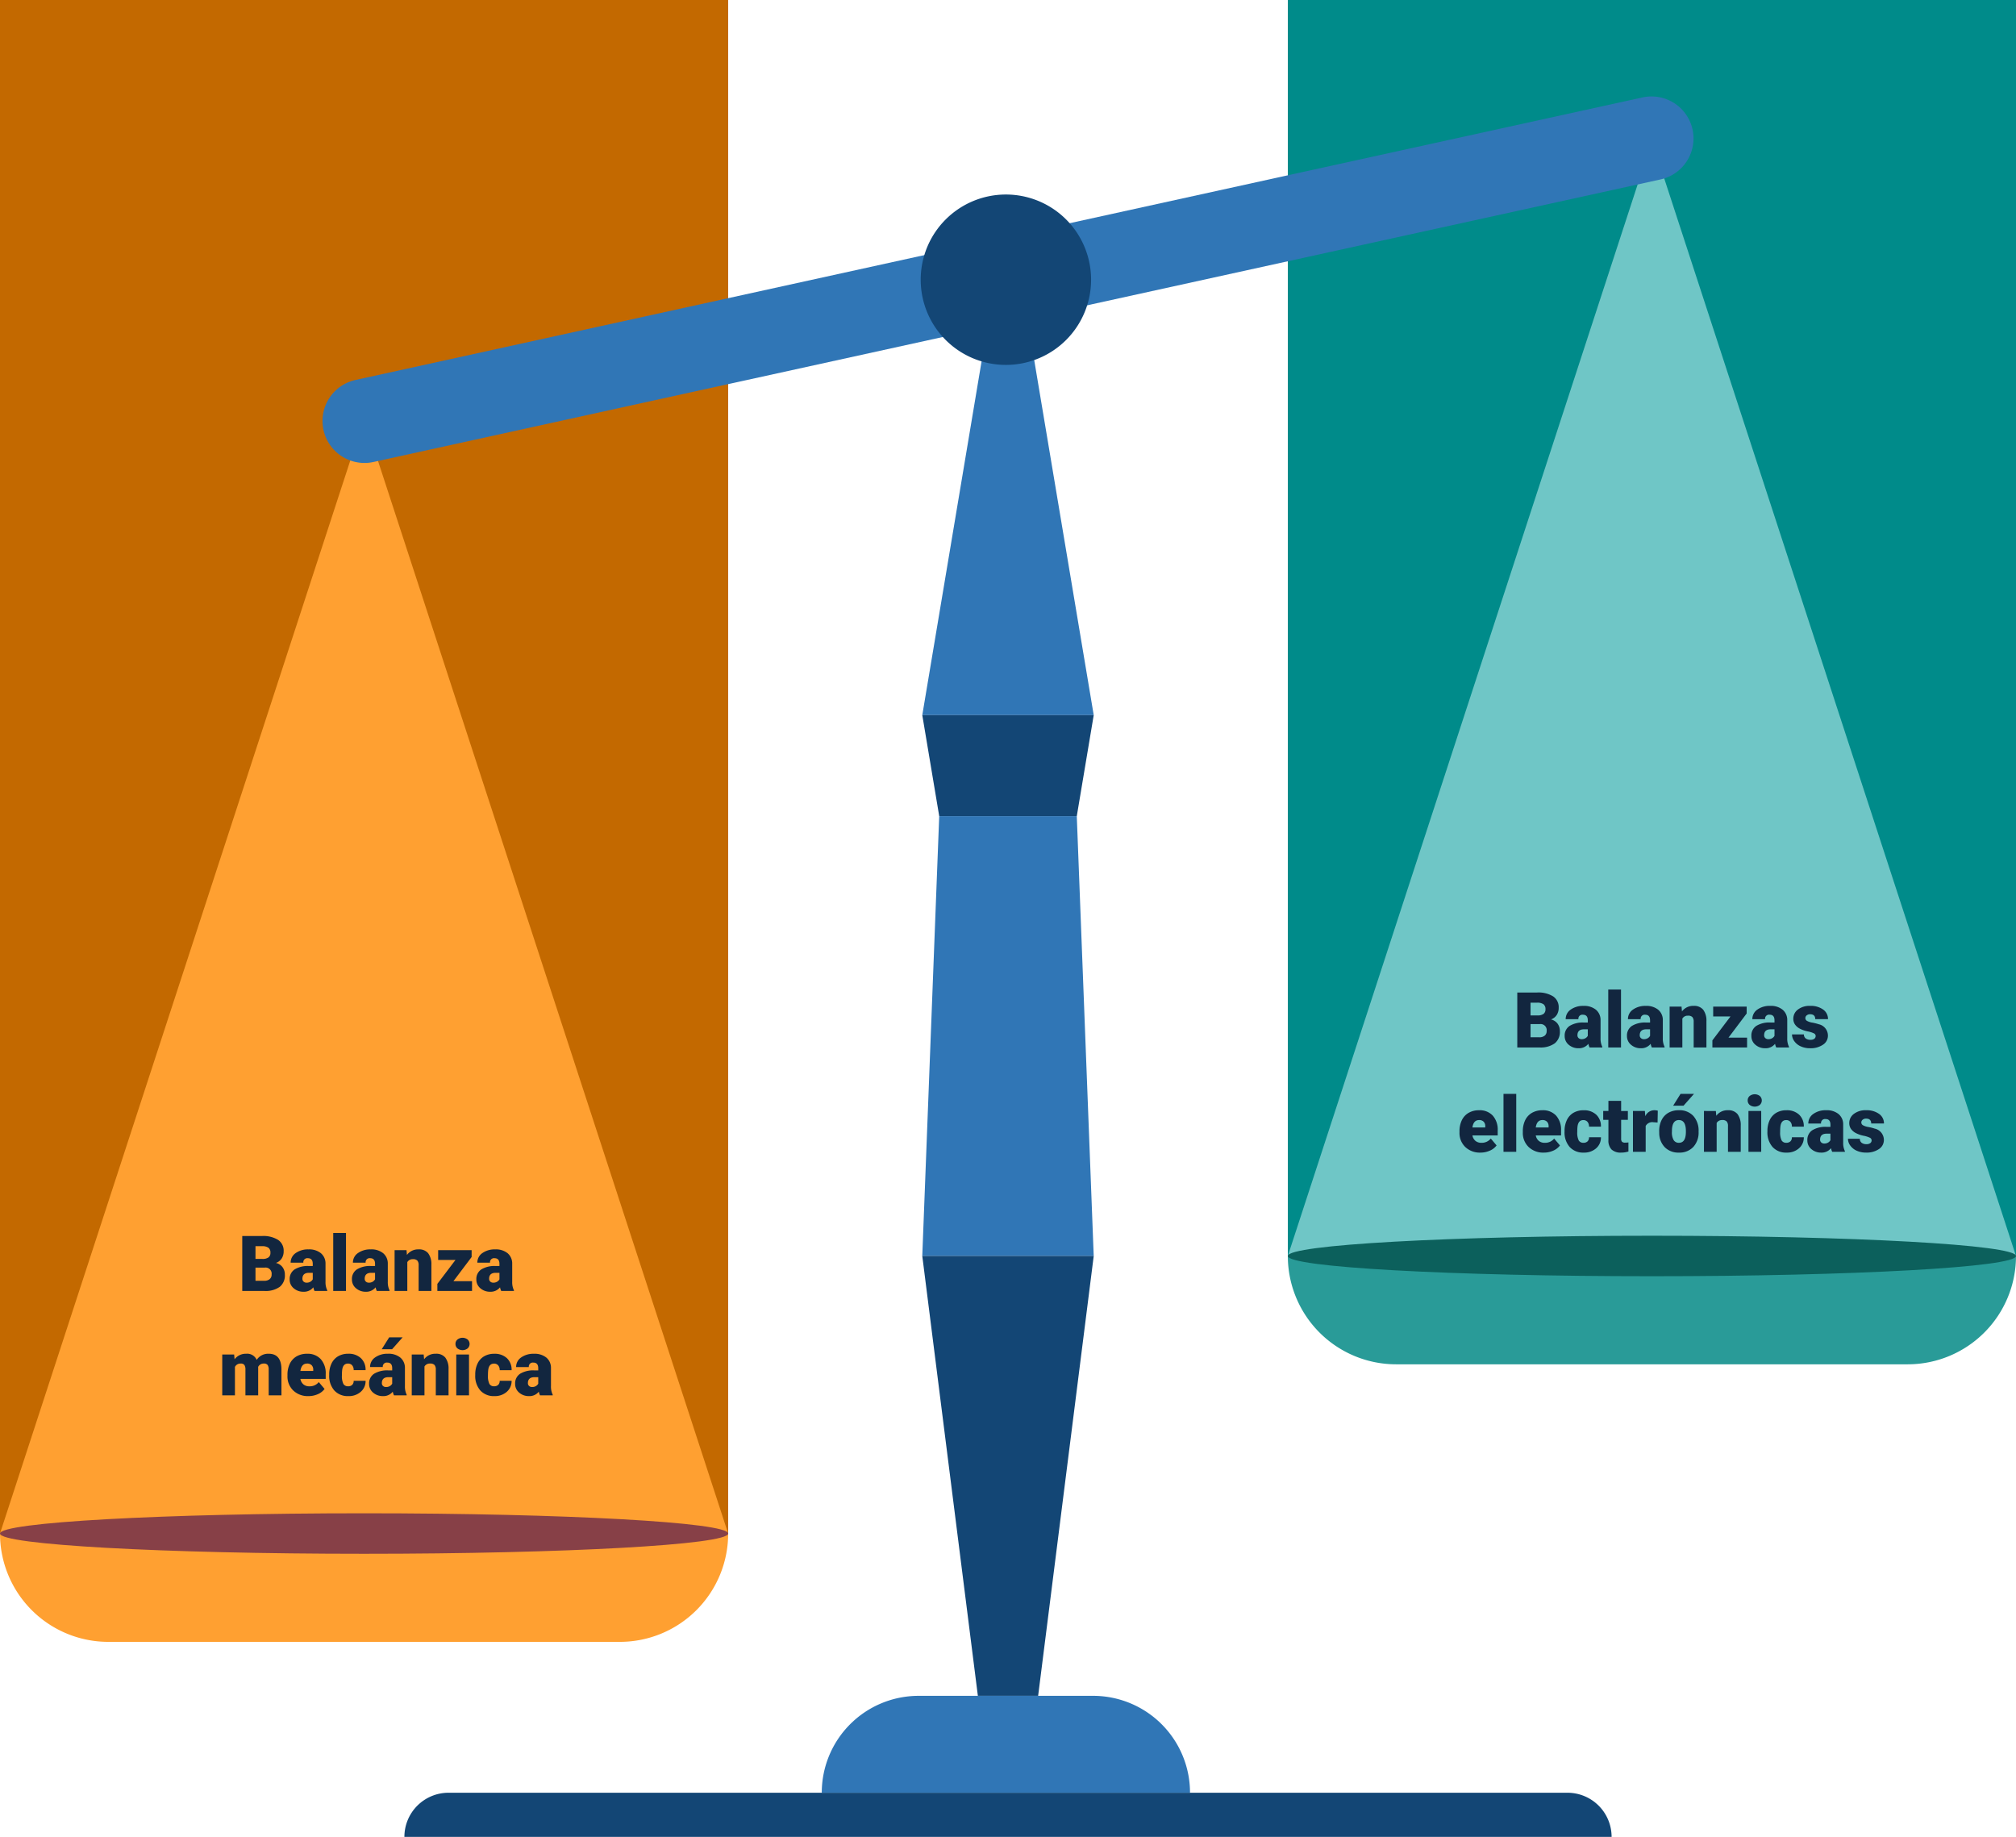 <svg xmlns="http://www.w3.org/2000/svg" width="521.583" height="475.238" viewBox="0 0 521.583 475.238">
  <g id="Grupo_1013263" data-name="Grupo 1013263" transform="translate(-542 -1770)">
    <path id="Trazado_716103" data-name="Trazado 716103" d="M0,0H188.393V396.754H0Z" transform="translate(542 1770)" fill="#c36900"/>
    <path id="Trazado_713742" data-name="Trazado 713742" d="M279.781,660.105l-94.2,288.541H373.978Z" transform="translate(356.415 1218.108)" fill="#ffa031"/>
    <path id="Trazado_713743" data-name="Trazado 713743" d="M345.952,976.671H213.61a28.025,28.025,0,0,1-28.025-28.025H373.978A28.026,28.026,0,0,1,345.952,976.671Z" transform="translate(356.415 1218.108)" fill="#ffa031"/>
    <path id="Trazado_716104" data-name="Trazado 716104" d="M94.2,0c52.023,0,94.2,2.345,94.2,5.238s-42.173,5.238-94.2,5.238S0,8.131,0,5.238,42.173,0,94.2,0Z" transform="translate(542 2161.516)" fill="#874047"/>
    <path id="Trazado_716105" data-name="Trazado 716105" d="M0,0H188.393V324.948H0Z" transform="translate(875.19 1770)" fill="#008b8a"/>
    <path id="Trazado_713744" data-name="Trazado 713744" d="M612.972,588.3l-94.2,288.541H707.168Z" transform="translate(356.415 1218.108)" fill="#6fc6c6"/>
    <path id="Trazado_713745" data-name="Trazado 713745" d="M679.143,904.865H546.8a28.026,28.026,0,0,1-28.025-28.026H707.168A28.026,28.026,0,0,1,679.143,904.865Z" transform="translate(356.415 1218.108)" fill="#299b98"/>
    <path id="Trazado_716106" data-name="Trazado 716106" d="M94.2,0c52.023,0,94.2,2.345,94.2,5.238s-42.173,5.238-94.2,5.238S0,8.131,0,5.238,42.173,0,94.2,0Z" transform="translate(875.19 2089.709)" fill="#0c605c"/>
    <path id="Trazado_713746" data-name="Trazado 713746" d="M615.2,598.317l-332.983,73.1a10.86,10.86,0,0,1-12.937-8.279h0a10.861,10.861,0,0,1,8.279-12.938l332.983-73.1a10.861,10.861,0,0,1,12.938,8.279h0A10.862,10.862,0,0,1,615.2,598.317Z" transform="translate(356.415 1218.108)" fill="#3076b6"/>
    <path id="Trazado_713747" data-name="Trazado 713747" d="M424.2,736.905h44.355L446.377,604.588Z" transform="translate(356.415 1218.108)" fill="#3076b6"/>
    <path id="Trazado_716107" data-name="Trazado 716107" d="M22.041,0A22.041,22.041,0,1,1,0,22.041,22.041,22.041,0,0,1,22.041,0Z" transform="translate(780.206 1820.326)" fill="#134675"/>
    <path id="Trazado_713748" data-name="Trazado 713748" d="M464.173,763.042l4.381-26.138H424.2l4.381,26.138Z" transform="translate(356.415 1218.108)" fill="#134675"/>
    <path id="Trazado_713749" data-name="Trazado 713749" d="M428.58,763.042l-4.381,113.8h44.355l-4.381-113.8Z" transform="translate(356.415 1218.108)" fill="#3076b6"/>
    <path id="Trazado_713750" data-name="Trazado 713750" d="M454.173,990.636l14.381-113.8H424.2l14.381,113.8Z" transform="translate(356.415 1218.108)" fill="#134675"/>
    <path id="Trazado_716108" data-name="Trazado 716108" d="M25.072,0H70.2A25.072,25.072,0,0,1,95.275,25.072H0A25.072,25.072,0,0,1,25.072,0Z" transform="translate(754.609 2208.744)" fill="#3076b6"/>
    <path id="Trazado_713751" data-name="Trazado 713751" d="M602.541,1027.13H290.212a11.422,11.422,0,0,1,11.422-11.422H591.119a11.422,11.422,0,0,1,11.422,11.422Z" transform="translate(356.415 1218.108)" fill="#134675"/>
    <path id="Trazado_716109" data-name="Trazado 716109" d="M-37.324,0V-14.219h5.107a7.232,7.232,0,0,1,4.175,1.006,3.347,3.347,0,0,1,1.431,2.92,3.383,3.383,0,0,1-.508,1.885,2.959,2.959,0,0,1-1.494,1.152A3,3,0,0,1-26.9-6.162a3.18,3.18,0,0,1,.6,1.953,3.765,3.765,0,0,1-1.323,3.14A6.3,6.3,0,0,1-31.553,0ZM-33.9-6.045v3.408h2.246a2.136,2.136,0,0,0,1.426-.425,1.487,1.487,0,0,0,.5-1.2,1.576,1.576,0,0,0-1.768-1.787Zm0-2.246h1.787a2.539,2.539,0,0,0,1.6-.411,1.46,1.46,0,0,0,.479-1.185,1.533,1.533,0,0,0-.518-1.3,2.77,2.77,0,0,0-1.67-.4H-33.9ZM-18.623,0a3.716,3.716,0,0,1-.312-.947A3.06,3.06,0,0,1-21.475.2a3.749,3.749,0,0,1-2.539-.9,2.875,2.875,0,0,1-1.045-2.271,2.955,2.955,0,0,1,1.27-2.6A6.468,6.468,0,0,1-20.1-6.455h1.016v-.559q0-1.462-1.26-1.462a1.03,1.03,0,0,0-1.172,1.158H-24.8a2.95,2.95,0,0,1,1.3-2.487,5.479,5.479,0,0,1,3.325-.956,4.8,4.8,0,0,1,3.193.986,3.429,3.429,0,0,1,1.2,2.705v4.678a4.79,4.79,0,0,0,.449,2.227V0Zm-2.061-2.148a1.836,1.836,0,0,0,1.021-.264,1.653,1.653,0,0,0,.581-.6V-4.7h-.957q-1.719,0-1.719,1.543a.942.942,0,0,0,.3.728A1.1,1.1,0,0,0-20.684-2.148ZM-10.488,0h-3.3V-15h3.3ZM-2.51,0a3.716,3.716,0,0,1-.312-.947A3.06,3.06,0,0,1-5.361.2,3.749,3.749,0,0,1-7.9-.708,2.875,2.875,0,0,1-8.945-2.979a2.955,2.955,0,0,1,1.27-2.6,6.468,6.468,0,0,1,3.691-.879h1.016v-.559q0-1.462-1.26-1.462A1.03,1.03,0,0,0-5.4-7.319H-8.691a2.95,2.95,0,0,1,1.3-2.487,5.479,5.479,0,0,1,3.325-.956,4.8,4.8,0,0,1,3.193.986A3.429,3.429,0,0,1,.332-7.07v4.678A4.79,4.79,0,0,0,.781-.166V0ZM-4.57-2.148A1.836,1.836,0,0,0-3.55-2.412a1.653,1.653,0,0,0,.581-.6V-4.7h-.957q-1.719,0-1.719,1.543a.942.942,0,0,0,.3.728A1.1,1.1,0,0,0-4.57-2.148Zm9.746-8.418.107,1.24A3.583,3.583,0,0,1,8.3-10.762a3.015,3.015,0,0,1,2.466.986,4.7,4.7,0,0,1,.845,2.969V0h-3.3V-6.67a1.783,1.783,0,0,0-.322-1.177,1.491,1.491,0,0,0-1.172-.376,1.569,1.569,0,0,0-1.436.762V0H2.09V-10.566ZM17.314-2.539h4.814V0H13.154V-1.836l4.688-6.191H13.359v-2.539h8.662v1.777ZM29.678,0a3.716,3.716,0,0,1-.312-.947A3.06,3.06,0,0,1,26.826.2a3.749,3.749,0,0,1-2.539-.9,2.875,2.875,0,0,1-1.045-2.271,2.955,2.955,0,0,1,1.27-2.6A6.468,6.468,0,0,1,28.2-6.455h1.016v-.559q0-1.462-1.26-1.462a1.03,1.03,0,0,0-1.172,1.158H23.5a2.95,2.95,0,0,1,1.3-2.487,5.479,5.479,0,0,1,3.325-.956,4.8,4.8,0,0,1,3.193.986,3.429,3.429,0,0,1,1.2,2.705v4.678a4.79,4.79,0,0,0,.449,2.227V0ZM27.617-2.148a1.836,1.836,0,0,0,1.021-.264,1.653,1.653,0,0,0,.581-.6V-4.7h-.957q-1.719,0-1.719,1.543a.942.942,0,0,0,.3.728A1.1,1.1,0,0,0,27.617-2.148ZM-39.419,16.434l.107,1.24a3.633,3.633,0,0,1,3.018-1.436,2.675,2.675,0,0,1,2.705,1.592,3.517,3.517,0,0,1,3.105-1.592q3.213,0,3.3,3.887V27h-3.3V20.33a2.014,2.014,0,0,0-.273-1.182,1.164,1.164,0,0,0-1-.371,1.559,1.559,0,0,0-1.455.869l.01.137V27h-3.3V20.35a2.117,2.117,0,0,0-.264-1.2,1.161,1.161,0,0,0-1.006-.371,1.578,1.578,0,0,0-1.445.869V27H-42.5V16.434ZM-20.19,27.2a5.432,5.432,0,0,1-3.936-1.45,5.008,5.008,0,0,1-1.5-3.774V21.7a6.489,6.489,0,0,1,.6-2.861,4.395,4.395,0,0,1,1.753-1.919,5.292,5.292,0,0,1,2.734-.679,4.574,4.574,0,0,1,3.516,1.382,5.43,5.43,0,0,1,1.289,3.853v1.279H-22.28a2.372,2.372,0,0,0,.771,1.4,2.3,2.3,0,0,0,1.543.508,2.958,2.958,0,0,0,2.441-1.094l1.5,1.777a4.2,4.2,0,0,1-1.743,1.353A5.891,5.891,0,0,1-20.19,27.2Zm-.371-8.418q-1.445,0-1.719,1.914h3.32v-.254a1.63,1.63,0,0,0-.4-1.226A1.593,1.593,0,0,0-20.562,18.777Zm10.615,5.879a1.464,1.464,0,0,0,1.074-.376A1.379,1.379,0,0,0-8.5,23.23h3.086A3.653,3.653,0,0,1-6.66,26.082,4.631,4.631,0,0,1-9.868,27.2,4.689,4.689,0,0,1-13.5,25.75a5.7,5.7,0,0,1-1.328-4v-.137a6.436,6.436,0,0,1,.591-2.827,4.3,4.3,0,0,1,1.7-1.885A5.081,5.081,0,0,1-9.9,16.238a4.573,4.573,0,0,1,3.271,1.143,4.053,4.053,0,0,1,1.211,3.1H-8.5a1.807,1.807,0,0,0-.4-1.26,1.382,1.382,0,0,0-1.074-.439q-1.279,0-1.494,1.631a11.508,11.508,0,0,0-.068,1.426,4.52,4.52,0,0,0,.381,2.207A1.319,1.319,0,0,0-9.946,24.656ZM1.929,27a3.716,3.716,0,0,1-.312-.947A3.06,3.06,0,0,1-.923,27.2a3.749,3.749,0,0,1-2.539-.9,2.875,2.875,0,0,1-1.045-2.271,2.955,2.955,0,0,1,1.27-2.6,6.468,6.468,0,0,1,3.691-.879H1.47v-.559q0-1.462-1.26-1.462A1.03,1.03,0,0,0-.962,19.681H-4.253a2.95,2.95,0,0,1,1.3-2.487,5.479,5.479,0,0,1,3.325-.956,4.8,4.8,0,0,1,3.193.986,3.429,3.429,0,0,1,1.2,2.705v4.678a4.79,4.79,0,0,0,.449,2.227V27ZM-.132,24.852a1.836,1.836,0,0,0,1.021-.264,1.653,1.653,0,0,0,.581-.6V22.3H.513q-1.719,0-1.719,1.543a.942.942,0,0,0,.3.728A1.1,1.1,0,0,0-.132,24.852ZM.688,12H4.165L1.45,15.066l-2.686,0Zm8.926,4.434.107,1.24a3.583,3.583,0,0,1,3.018-1.436,3.015,3.015,0,0,1,2.466.986,4.7,4.7,0,0,1,.845,2.969V27h-3.3V20.33a1.783,1.783,0,0,0-.322-1.177,1.491,1.491,0,0,0-1.172-.376,1.569,1.569,0,0,0-1.436.762V27H6.528V16.434ZM21.343,27h-3.3V16.434h3.3Zm-3.5-13.291a1.469,1.469,0,0,1,.508-1.152,2.159,2.159,0,0,1,2.637,0,1.561,1.561,0,0,1,0,2.3,2.159,2.159,0,0,1-2.637,0A1.469,1.469,0,0,1,17.847,13.709Zm9.99,10.947a1.464,1.464,0,0,0,1.074-.376,1.379,1.379,0,0,0,.371-1.05h3.086a3.653,3.653,0,0,1-1.245,2.852A4.631,4.631,0,0,1,27.915,27.2a4.689,4.689,0,0,1-3.633-1.445,5.7,5.7,0,0,1-1.328-4v-.137a6.436,6.436,0,0,1,.591-2.827,4.3,4.3,0,0,1,1.7-1.885,5.081,5.081,0,0,1,2.637-.659,4.573,4.573,0,0,1,3.271,1.143,4.053,4.053,0,0,1,1.211,3.1H29.282a1.807,1.807,0,0,0-.4-1.26,1.382,1.382,0,0,0-1.074-.439q-1.279,0-1.494,1.631a11.508,11.508,0,0,0-.068,1.426,4.52,4.52,0,0,0,.381,2.207A1.319,1.319,0,0,0,27.837,24.656ZM39.712,27a3.716,3.716,0,0,1-.312-.947A3.06,3.06,0,0,1,36.86,27.2a3.749,3.749,0,0,1-2.539-.9,2.875,2.875,0,0,1-1.045-2.271,2.955,2.955,0,0,1,1.27-2.6,6.468,6.468,0,0,1,3.691-.879h1.016v-.559q0-1.462-1.26-1.462a1.03,1.03,0,0,0-1.172,1.158H33.53a2.95,2.95,0,0,1,1.3-2.487,5.479,5.479,0,0,1,3.325-.956,4.8,4.8,0,0,1,3.193.986,3.429,3.429,0,0,1,1.2,2.705v4.678A4.79,4.79,0,0,0,43,26.834V27Zm-2.061-2.148a1.836,1.836,0,0,0,1.021-.264,1.653,1.653,0,0,0,.581-.6V22.3H38.3q-1.719,0-1.719,1.543a.942.942,0,0,0,.3.728A1.1,1.1,0,0,0,37.651,24.852Z" transform="translate(642 2104)" fill="#12263f"/>
    <path id="Trazado_716110" data-name="Trazado 716110" d="M-42.446,0V-14.219h5.107a7.232,7.232,0,0,1,4.175,1.006,3.347,3.347,0,0,1,1.431,2.92,3.383,3.383,0,0,1-.508,1.885,2.959,2.959,0,0,1-1.494,1.152,3,3,0,0,1,1.709,1.094,3.18,3.18,0,0,1,.6,1.953,3.765,3.765,0,0,1-1.323,3.14A6.3,6.3,0,0,1-36.675,0Zm3.428-6.045v3.408h2.246a2.136,2.136,0,0,0,1.426-.425,1.487,1.487,0,0,0,.5-1.2,1.576,1.576,0,0,0-1.768-1.787Zm0-2.246h1.787a2.539,2.539,0,0,0,1.6-.411,1.46,1.46,0,0,0,.479-1.185,1.533,1.533,0,0,0-.518-1.3,2.77,2.77,0,0,0-1.67-.4h-1.68ZM-23.745,0a3.716,3.716,0,0,1-.312-.947A3.06,3.06,0,0,1-26.6.2a3.749,3.749,0,0,1-2.539-.9,2.875,2.875,0,0,1-1.045-2.271,2.955,2.955,0,0,1,1.27-2.6,6.468,6.468,0,0,1,3.691-.879H-24.2v-.559q0-1.462-1.26-1.462a1.03,1.03,0,0,0-1.172,1.158h-3.291a2.95,2.95,0,0,1,1.3-2.487,5.479,5.479,0,0,1,3.325-.956,4.8,4.8,0,0,1,3.193.986A3.429,3.429,0,0,1-20.9-7.07v4.678a4.79,4.79,0,0,0,.449,2.227V0Zm-2.061-2.148a1.836,1.836,0,0,0,1.021-.264,1.653,1.653,0,0,0,.581-.6V-4.7h-.957q-1.719,0-1.719,1.543a.942.942,0,0,0,.3.728A1.1,1.1,0,0,0-25.806-2.148ZM-15.61,0h-3.3V-15h3.3Zm7.979,0a3.716,3.716,0,0,1-.312-.947A3.06,3.06,0,0,1-10.483.2a3.749,3.749,0,0,1-2.539-.9,2.875,2.875,0,0,1-1.045-2.271,2.955,2.955,0,0,1,1.27-2.6,6.468,6.468,0,0,1,3.691-.879h1.016v-.559q0-1.462-1.26-1.462a1.03,1.03,0,0,0-1.172,1.158h-3.291a2.95,2.95,0,0,1,1.3-2.487,5.479,5.479,0,0,1,3.325-.956,4.8,4.8,0,0,1,3.193.986A3.429,3.429,0,0,1-4.79-7.07v4.678A4.79,4.79,0,0,0-4.341-.166V0ZM-9.692-2.148a1.836,1.836,0,0,0,1.021-.264,1.653,1.653,0,0,0,.581-.6V-4.7h-.957q-1.719,0-1.719,1.543a.942.942,0,0,0,.3.728A1.1,1.1,0,0,0-9.692-2.148ZM.054-10.566l.107,1.24a3.583,3.583,0,0,1,3.018-1.436,3.015,3.015,0,0,1,2.466.986,4.7,4.7,0,0,1,.845,2.969V0h-3.3V-6.67a1.783,1.783,0,0,0-.322-1.177,1.491,1.491,0,0,0-1.172-.376,1.569,1.569,0,0,0-1.436.762V0H-3.032V-10.566ZM12.192-2.539h4.814V0H8.032V-1.836L12.72-8.027H8.237v-2.539H16.9v1.777ZM24.556,0a3.716,3.716,0,0,1-.312-.947A3.06,3.06,0,0,1,21.7.2a3.749,3.749,0,0,1-2.539-.9A2.875,2.875,0,0,1,18.12-2.979a2.955,2.955,0,0,1,1.27-2.6,6.468,6.468,0,0,1,3.691-.879H24.1v-.559q0-1.462-1.26-1.462a1.03,1.03,0,0,0-1.172,1.158H18.374a2.95,2.95,0,0,1,1.3-2.487A5.479,5.479,0,0,1,23-10.762a4.8,4.8,0,0,1,3.193.986A3.429,3.429,0,0,1,27.4-7.07v4.678a4.79,4.79,0,0,0,.449,2.227V0ZM22.5-2.148a1.836,1.836,0,0,0,1.021-.264,1.653,1.653,0,0,0,.581-.6V-4.7H23.14q-1.719,0-1.719,1.543a.942.942,0,0,0,.3.728A1.1,1.1,0,0,0,22.5-2.148Zm12.256-.82a.76.76,0,0,0-.439-.674,6.685,6.685,0,0,0-1.67-.527,7.615,7.615,0,0,1-2.031-.718A3.4,3.4,0,0,1,29.39-5.967a2.577,2.577,0,0,1-.42-1.455,2.92,2.92,0,0,1,1.2-2.4,4.948,4.948,0,0,1,3.145-.942,5.482,5.482,0,0,1,3.359.947,2.962,2.962,0,0,1,1.27,2.49h-3.3q0-1.27-1.338-1.27a1.326,1.326,0,0,0-.869.288.892.892,0,0,0-.352.718.819.819,0,0,0,.43.713,4.06,4.06,0,0,0,1.372.449,11.857,11.857,0,0,1,1.655.42,3.007,3.007,0,0,1,2.383,2.939A2.767,2.767,0,0,1,36.641-.713,5.632,5.632,0,0,1,33.315.2a5.747,5.747,0,0,1-2.422-.488,4.05,4.05,0,0,1-1.66-1.328,3.007,3.007,0,0,1-.6-1.768h3.076A1.272,1.272,0,0,0,32.2-2.319a2.009,2.009,0,0,0,1.2.337,1.58,1.58,0,0,0,1.011-.273A.875.875,0,0,0,34.751-2.969ZM-51.963,27.2a5.432,5.432,0,0,1-3.936-1.45,5.008,5.008,0,0,1-1.5-3.774V21.7a6.489,6.489,0,0,1,.6-2.861,4.395,4.395,0,0,1,1.753-1.919,5.292,5.292,0,0,1,2.734-.679A4.574,4.574,0,0,1-48.8,17.62a5.43,5.43,0,0,1,1.289,3.853v1.279h-6.543a2.372,2.372,0,0,0,.771,1.4,2.3,2.3,0,0,0,1.543.508A2.958,2.958,0,0,0-49.3,23.563l1.5,1.777a4.2,4.2,0,0,1-1.743,1.353A5.891,5.891,0,0,1-51.963,27.2Zm-.371-8.418q-1.445,0-1.719,1.914h3.32v-.254a1.63,1.63,0,0,0-.4-1.226A1.593,1.593,0,0,0-52.334,18.777ZM-42.715,27h-3.3V12h3.3Zm7.139.2a5.432,5.432,0,0,1-3.936-1.45,5.008,5.008,0,0,1-1.5-3.774V21.7a6.489,6.489,0,0,1,.6-2.861,4.395,4.395,0,0,1,1.753-1.919,5.292,5.292,0,0,1,2.734-.679,4.574,4.574,0,0,1,3.516,1.382,5.43,5.43,0,0,1,1.289,3.853v1.279h-6.543a2.372,2.372,0,0,0,.771,1.4,2.3,2.3,0,0,0,1.543.508,2.958,2.958,0,0,0,2.441-1.094l1.5,1.777a4.2,4.2,0,0,1-1.743,1.353A5.891,5.891,0,0,1-35.576,27.2Zm-.371-8.418q-1.445,0-1.719,1.914h3.32v-.254a1.63,1.63,0,0,0-.4-1.226A1.593,1.593,0,0,0-35.947,18.777Zm10.615,5.879a1.464,1.464,0,0,0,1.074-.376,1.379,1.379,0,0,0,.371-1.05H-20.8a3.653,3.653,0,0,1-1.245,2.852A4.631,4.631,0,0,1-25.254,27.2a4.689,4.689,0,0,1-3.633-1.445,5.7,5.7,0,0,1-1.328-4v-.137a6.436,6.436,0,0,1,.591-2.827,4.3,4.3,0,0,1,1.7-1.885,5.081,5.081,0,0,1,2.637-.659,4.573,4.573,0,0,1,3.271,1.143,4.053,4.053,0,0,1,1.211,3.1h-3.086a1.807,1.807,0,0,0-.4-1.26,1.382,1.382,0,0,0-1.074-.439q-1.279,0-1.494,1.631a11.508,11.508,0,0,0-.068,1.426,4.52,4.52,0,0,0,.381,2.207A1.319,1.319,0,0,0-25.332,24.656Zm9.756-10.85v2.627h1.738v2.285h-1.738v4.834a1.234,1.234,0,0,0,.215.83,1.152,1.152,0,0,0,.85.234,4.828,4.828,0,0,0,.82-.059v2.354a6.074,6.074,0,0,1-1.855.283,3.448,3.448,0,0,1-2.51-.8,3.282,3.282,0,0,1-.811-2.432V18.719h-1.348V16.434h1.348V13.807Zm9.424,5.605-1.084-.078a1.947,1.947,0,0,0-1.992.977V27H-12.52V16.434h3.086l.107,1.357a2.548,2.548,0,0,1,2.314-1.553,3.209,3.209,0,0,1,.918.117Zm.42,2.207A6.236,6.236,0,0,1-5.117,18.8,4.4,4.4,0,0,1-3.35,16.9a5.323,5.323,0,0,1,2.705-.664,4.858,4.858,0,0,1,3.74,1.47,5.64,5.64,0,0,1,1.367,4v.117a5.472,5.472,0,0,1-1.372,3.921A4.871,4.871,0,0,1-.625,27.2a4.927,4.927,0,0,1-3.623-1.353,5.29,5.29,0,0,1-1.475-3.667Zm3.291.205a3.932,3.932,0,0,0,.459,2.148,1.529,1.529,0,0,0,1.357.684q1.758,0,1.8-2.705v-.332q0-2.842-1.816-2.842-1.65,0-1.787,2.451ZM-.2,12H3.281L.566,15.066l-2.686,0Zm9.131,4.434.107,1.24a3.583,3.583,0,0,1,3.018-1.436,3.015,3.015,0,0,1,2.466.986,4.7,4.7,0,0,1,.845,2.969V27h-3.3V20.33a1.783,1.783,0,0,0-.322-1.177,1.491,1.491,0,0,0-1.172-.376,1.569,1.569,0,0,0-1.436.762V27H5.85V16.434ZM20.664,27h-3.3V16.434h3.3Zm-3.5-13.291a1.469,1.469,0,0,1,.508-1.152,2.159,2.159,0,0,1,2.637,0,1.561,1.561,0,0,1,0,2.3,2.159,2.159,0,0,1-2.637,0A1.469,1.469,0,0,1,17.168,13.709Zm9.99,10.947a1.464,1.464,0,0,0,1.074-.376,1.379,1.379,0,0,0,.371-1.05h3.086a3.653,3.653,0,0,1-1.245,2.852A4.631,4.631,0,0,1,27.236,27.2,4.689,4.689,0,0,1,23.6,25.75a5.7,5.7,0,0,1-1.328-4v-.137a6.436,6.436,0,0,1,.591-2.827,4.3,4.3,0,0,1,1.7-1.885,5.081,5.081,0,0,1,2.637-.659,4.573,4.573,0,0,1,3.271,1.143,4.053,4.053,0,0,1,1.211,3.1H28.6a1.807,1.807,0,0,0-.4-1.26,1.382,1.382,0,0,0-1.074-.439q-1.279,0-1.494,1.631a11.508,11.508,0,0,0-.068,1.426,4.52,4.52,0,0,0,.381,2.207A1.319,1.319,0,0,0,27.158,24.656ZM39.033,27a3.716,3.716,0,0,1-.312-.947A3.06,3.06,0,0,1,36.182,27.2a3.749,3.749,0,0,1-2.539-.9A2.875,2.875,0,0,1,32.6,24.021a2.955,2.955,0,0,1,1.27-2.6,6.468,6.468,0,0,1,3.691-.879h1.016v-.559q0-1.462-1.26-1.462a1.03,1.03,0,0,0-1.172,1.158H32.852a2.95,2.95,0,0,1,1.3-2.487,5.479,5.479,0,0,1,3.325-.956,4.8,4.8,0,0,1,3.193.986,3.429,3.429,0,0,1,1.2,2.705v4.678a4.79,4.79,0,0,0,.449,2.227V27Zm-2.061-2.148a1.836,1.836,0,0,0,1.021-.264,1.653,1.653,0,0,0,.581-.6V22.3h-.957q-1.719,0-1.719,1.543a.942.942,0,0,0,.3.728A1.1,1.1,0,0,0,36.973,24.852Zm12.256-.82a.76.76,0,0,0-.439-.674,6.684,6.684,0,0,0-1.67-.527,7.615,7.615,0,0,1-2.031-.718,3.4,3.4,0,0,1-1.221-1.079,2.577,2.577,0,0,1-.42-1.455,2.92,2.92,0,0,1,1.2-2.4,4.948,4.948,0,0,1,3.145-.942,5.482,5.482,0,0,1,3.359.947,2.962,2.962,0,0,1,1.27,2.49h-3.3q0-1.27-1.338-1.27a1.326,1.326,0,0,0-.869.288.892.892,0,0,0-.352.718.819.819,0,0,0,.43.713,4.06,4.06,0,0,0,1.372.449,11.857,11.857,0,0,1,1.655.42A3.007,3.007,0,0,1,52.4,23.934a2.767,2.767,0,0,1-1.284,2.354,5.632,5.632,0,0,1-3.325.908,5.747,5.747,0,0,1-2.422-.488,4.05,4.05,0,0,1-1.66-1.328,3.007,3.007,0,0,1-.6-1.768h3.076a1.272,1.272,0,0,0,.488,1.069,2.009,2.009,0,0,0,1.2.337,1.58,1.58,0,0,0,1.011-.273A.875.875,0,0,0,49.229,24.031Z" transform="translate(977 2041)" fill="#12263f"/>
  </g>
</svg>
